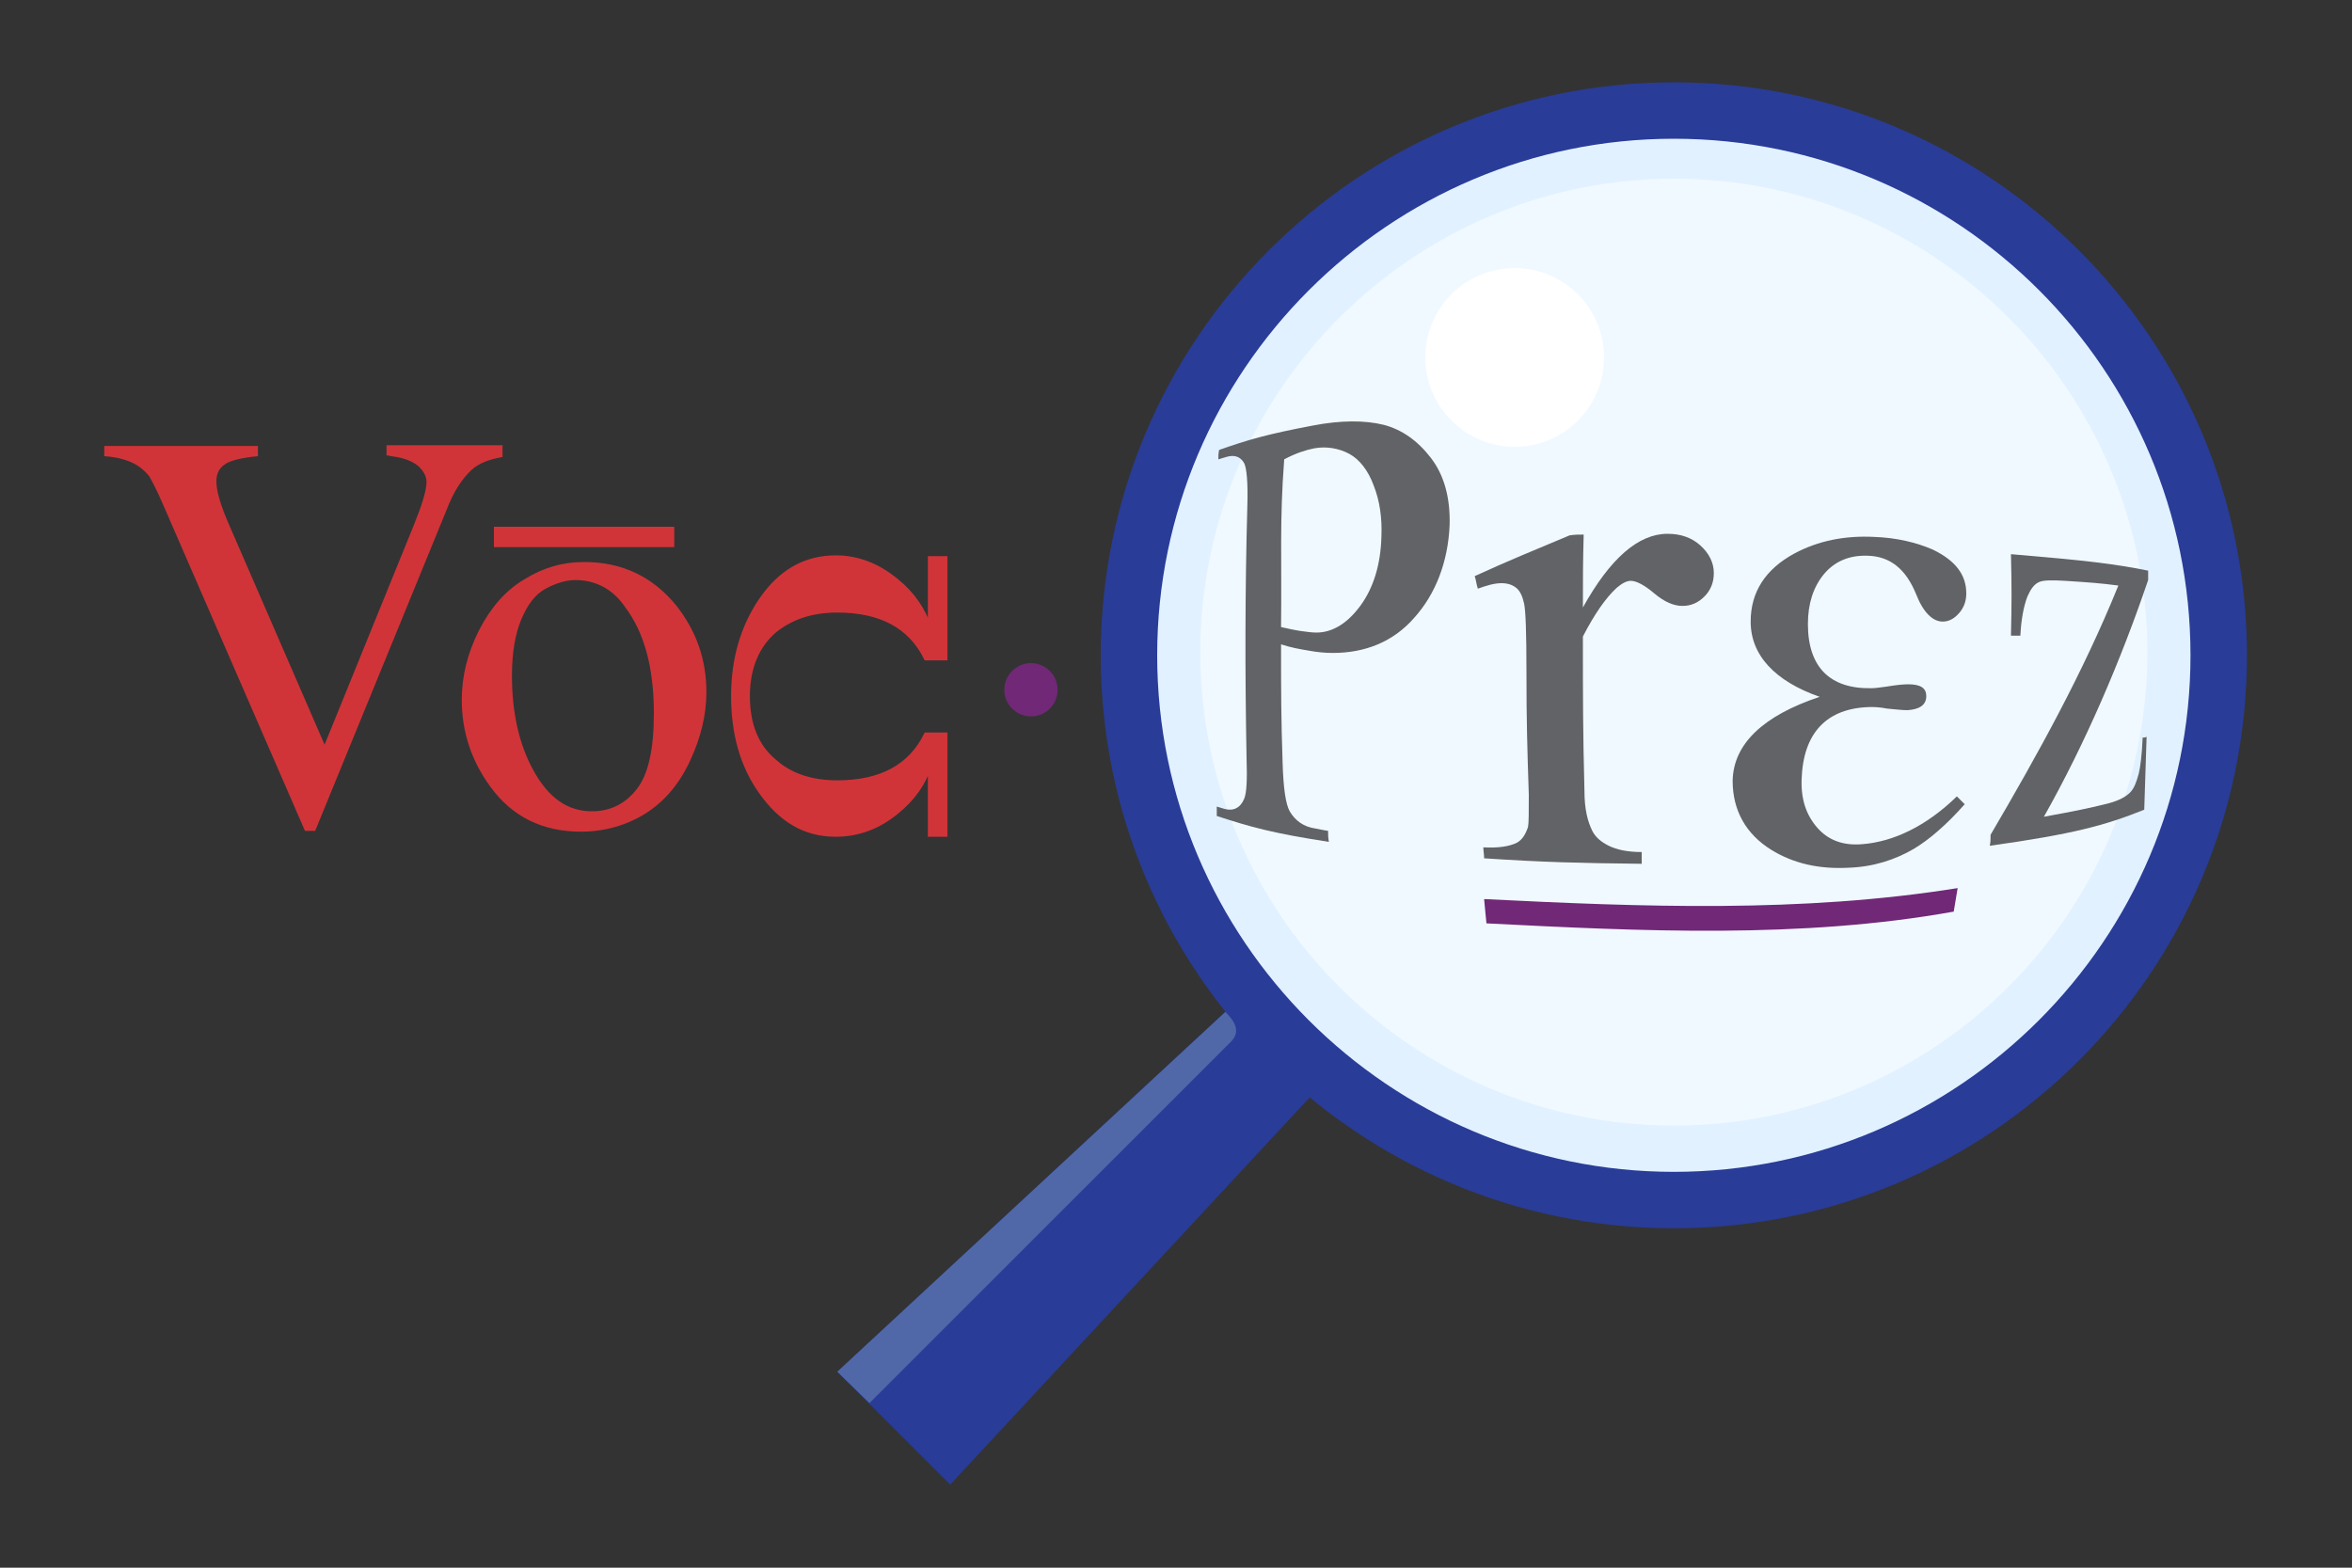 <?xml version="1.0" encoding="utf-8"?>
<!-- Generator: Adobe Illustrator 19.0.0, SVG Export Plug-In . SVG Version: 6.00 Build 0)  -->
<svg version="1.1" id="Layer_1" xmlns="http://www.w3.org/2000/svg" xmlns:xlink="http://www.w3.org/1999/xlink" x="0px" y="0px"
	 viewBox="442 150.4 300 200" style="enable-background:new 442 150.4 300 200;" xml:space="preserve">
<rect x="442" y="150.4" width="300" height="200" fill="#333333" stroke="none"/>
<style type="text/css">
	.st0{display:none;fill:none;stroke:#898B8E;stroke-width:2;stroke-linecap:square;stroke-linejoin:round;stroke-miterlimit:10;}
	.st1{display:none;}
	.st2{display:inline;}
	.st3{fill:none;stroke:#898B8E;stroke-width:3;stroke-linecap:round;stroke-linejoin:round;stroke-miterlimit:10;}
	.st4{fill:none;stroke:#898B8E;stroke-width:3;stroke-linecap:square;stroke-linejoin:round;stroke-miterlimit:10;}
	.st5{fill:none;stroke:#898B8E;stroke-width:2;stroke-linecap:round;stroke-linejoin:round;stroke-miterlimit:10;}
	.st6{fill:none;stroke:#898B8E;stroke-width:8;stroke-linecap:round;stroke-linejoin:round;stroke-miterlimit:10;}
	
		.st7{fill:none;stroke:#898B8E;stroke-width:4;stroke-linecap:square;stroke-linejoin:round;stroke-miterlimit:10;stroke-dasharray:15,10;}
	.st8{fill:none;stroke:#898B8E;stroke-width:2;stroke-linecap:square;stroke-linejoin:round;stroke-miterlimit:10;}
	.st9{fill:#293C98;}
	.st10{fill:#FFFFFF;}
	.st11{fill:#D03439;}
	.st12{fill:#702877;}
	.st13{fill:#F0F9FF;}
	.st14{fill:#E1F1FF;}
	.st15{fill:#5168A8;}
	.st16{fill:#D03439;stroke:#D03439;stroke-width:0.5;stroke-miterlimit:10;}
	.st17{fill:none;stroke:#E1F1FF;stroke-width:9.121;stroke-miterlimit:10;}
	.st18{fill:#616366;}
</style>
<g id="INFORMATION">
	<g id="XMLID_757_">
		<g id="XMLID_130_">
			<line id="XMLID_10_" class="st0" x1="1392.2" y1="436.2" x2="1340.8" y2="81.5"/>
			<line id="XMLID_11_" class="st0" x1="1385.2" y1="435.2" x2="1333.8" y2="80.5"/>
		</g>
	</g>
</g>
<g id="FLATTENED_1_">
	<g id="_x32__original" class="st1">
		<g id="XMLID_102_" class="st2">
			<path id="XMLID_324_" class="st3" d="M2430.2,30"/>
			<path id="XMLID_288_" class="st3" d="M2374.4,416.6"/>
			<path id="XMLID_287_" class="st3" d="M2374.4,416.6"/>
			<path id="XMLID_286_" class="st3" d="M2625.5,255.9"/>
			<path id="XMLID_285_" class="st3" d="M2430.2,30"/>
			<path id="XMLID_281_" class="st3" d="M2625.5,255.9"/>
			<path id="XMLID_280_" class="st3" d="M2430.2,30"/>
			<path id="XMLID_279_" class="st3" d="M2536.7,61.6"/>
			<line id="XMLID_278_" class="st3" x1="2430.2" y1="30" x2="2323.1" y2="61.6"/>
			<line id="XMLID_277_" class="st3" x1="2485.4" y1="416.6" x2="2578.4" y2="355.7"/>
			<path id="XMLID_276_" class="st4" d="M2374.4,416.6"/>
			<path id="XMLID_275_" class="st4" d="M2536.7,61.6"/>
			<path id="XMLID_267_" class="st3" d="M2430.2,30"/>
			<path id="XMLID_261_" class="st3" d="M2485.4,416.6"/>
			<path id="XMLID_260_" class="st5" d="M2250.8,145.2"/>
			<path id="XMLID_259_" class="st5" d="M2578.4,355.7"/>
			<line id="XMLID_258_" class="st4" x1="2323.1" y1="61.6" x2="2280.7" y2="355.7"/>
			<path id="XMLID_257_" class="st4" d="M2280.7,355.7"/>
			<path id="XMLID_256_" class="st4" d="M2609.8,145.2"/>
			<path id="XMLID_255_" class="st3" d="M2280.7,355.7"/>
			<path id="XMLID_254_" class="st3" d="M2374.4,416.6"/>
			<line id="XMLID_253_" class="st6" x1="2323.1" y1="61.6" x2="2536.7" y2="61.6"/>
			<line id="XMLID_214_" class="st6" x1="2323.1" y1="61.6" x2="2250.8" y2="145.2"/>
			<line id="XMLID_213_" class="st6" x1="2250.8" y1="145.2" x2="2625.5" y2="255.9"/>
			<line id="XMLID_212_" class="st6" x1="2625.5" y1="255.9" x2="2578.4" y2="355.7"/>
			<line id="XMLID_211_" class="st6" x1="2578.4" y1="355.7" x2="2280.7" y2="355.7"/>
			<path id="XMLID_210_" class="st5" d="M2233.9,254.2"/>
			<path id="XMLID_209_" class="st5" d="M2535.7,60"/>
			<path id="XMLID_208_" class="st5" d="M2237.1,256.5"/>
			<path id="XMLID_207_" class="st5" d="M2538.8,62.2"/>
			<path id="XMLID_197_" class="st5" d="M2233.4,253.9"/>
			<path id="XMLID_196_" class="st5" d="M2577.7,355"/>
			<path id="XMLID_195_" class="st5" d="M2233.8,257.8"/>
			<path id="XMLID_194_" class="st5" d="M2578.1,358.9"/>
			<path id="XMLID_193_" class="st5" d="M2540,61.8"/>
			<path id="XMLID_192_" class="st5" d="M2581.1,357.6"/>
			<path id="XMLID_191_" class="st5" d="M2536.7,63.8"/>
			<path id="XMLID_190_" class="st5" d="M2577.8,359.6"/>
			<line id="XMLID_189_" class="st3" x1="2485.4" y1="416.6" x2="2374.4" y2="416.6"/>
			<path id="XMLID_188_" class="st3" d="M2234.9,255.9"/>
			<path id="XMLID_187_" class="st3" d="M2609.8,145.2"/>
			<line id="XMLID_186_" class="st7" x1="2376.7" y1="257.8" x2="2250.8" y2="145.2"/>
			<line id="XMLID_185_" class="st7" x1="2376.7" y1="257.8" x2="2536.7" y2="61.6"/>
			<line id="XMLID_181_" class="st7" x1="2376.7" y1="257.8" x2="2374.4" y2="416.6"/>
			<path id="XMLID_171_" class="st4" d="M2609.8,145.2"/>
			<path id="XMLID_170_" class="st4" d="M2376.7,257.8"/>
			<line id="XMLID_129_" class="st4" x1="2376.7" y1="257.8" x2="2280.7" y2="355.7"/>
			<path id="XMLID_128_" class="st4" d="M2323.1,61.6"/>
			<path id="XMLID_127_" class="st4" d="M2625.5,255.9"/>
			<path id="XMLID_126_" class="st4" d="M2250.8,145.2"/>
			<path id="XMLID_125_" class="st4" d="M2577.7,355"/>
			<line id="XMLID_124_" class="st4" x1="2609.8" y1="145.2" x2="2234.9" y2="255.9"/>
			<line id="XMLID_123_" class="st8" x1="2606.8" y1="144.2" x2="2371.4" y2="415.6"/>
			<line id="XMLID_122_" class="st8" x1="2610.8" y1="150.2" x2="2375.4" y2="421.6"/>
			<line id="XMLID_121_" class="st4" x1="2485.4" y1="416.6" x2="2430.2" y2="30"/>
			<line id="XMLID_120_" class="st4" x1="2625.5" y1="255.9" x2="2609.8" y2="145.2"/>
			<path id="XMLID_119_" class="st8" d="M2252.8,148.2"/>
			<path id="XMLID_118_" class="st8" d="M2432.2,33"/>
			<path id="XMLID_117_" class="st8" d="M2247.8,143.2"/>
			<path id="XMLID_116_" class="st8" d="M2427.2,28"/>
			<line id="XMLID_115_" class="st4" x1="2376.7" y1="416.6" x2="2578.4" y2="355.7"/>
			<line id="XMLID_114_" class="st6" x1="2536.7" y1="61.6" x2="2609.8" y2="145.2"/>
			<line id="XMLID_113_" class="st6" x1="2280.7" y1="355.7" x2="2237.1" y2="256.5"/>
			<line id="XMLID_109_" class="st4" x1="2578.4" y1="355.7" x2="2376.7" y2="257.8"/>
			<line id="XMLID_108_" class="st4" x1="2376.7" y1="257.8" x2="2430.2" y2="30"/>
			<line id="XMLID_107_" class="st8" x1="2609.8" y1="148.2" x2="2323.1" y2="64.6"/>
			<line id="XMLID_106_" class="st8" x1="2612.8" y1="142.2" x2="2326.1" y2="58.6"/>
			<line id="XMLID_105_" class="st0" x1="2378.4" y1="416.6" x2="2326.9" y2="61.8"/>
			<line id="XMLID_104_" class="st0" x1="2371.4" y1="415.6" x2="2319.9" y2="60.8"/>
		</g>
		<g id="XMLID_53_" class="st2">
			<g id="XMLID_100_">
				<path id="XMLID_408_" class="st9" d="M2625.5,285.5c-16.3,0-29.6-13.3-29.6-29.6s13.3-29.6,29.6-29.6s29.6,13.3,29.6,29.6
					S2641.9,285.5,2625.5,285.5z"/>
				<path id="XMLID_405_" class="st10" d="M2625.5,227.3c15.8,0,28.6,12.8,28.6,28.6c0,15.8-12.8,28.6-28.6,28.6
					s-28.6-12.8-28.6-28.6S2609.7,227.3,2625.5,227.3 M2625.5,225.3c-16.9,0-30.6,13.7-30.6,30.6s13.7,30.6,30.6,30.6
					s30.6-13.7,30.6-30.6S2642.4,225.3,2625.5,225.3L2625.5,225.3z"/>
			</g>
			<g id="XMLID_99_">
				<path id="XMLID_403_" class="st9" d="M2374.4,439.4c-12.6,0-22.8-10.2-22.8-22.8s10.2-22.8,22.8-22.8s22.8,10.2,22.8,22.8
					S2387,439.4,2374.4,439.4z"/>
				<path id="XMLID_400_" class="st10" d="M2374.4,394.7c12.1,0,21.8,9.8,21.8,21.8s-9.8,21.8-21.8,21.8c-12.1,0-21.8-9.8-21.8-21.8
					S2362.3,394.7,2374.4,394.7 M2374.4,392.7c-13.1,0-23.8,10.7-23.8,23.8s10.7,23.8,23.8,23.8s23.8-10.7,23.8-23.8
					S2387.5,392.7,2374.4,392.7L2374.4,392.7z"/>
			</g>
			<g id="XMLID_98_">
				<path id="XMLID_398_" class="st9" d="M2578.4,372.6c-9.3,0-16.9-7.6-16.9-16.9s7.6-16.9,16.9-16.9s16.9,7.6,16.9,16.9
					C2595.3,365,2587.7,372.6,2578.4,372.6z"/>
				<path id="XMLID_395_" class="st10" d="M2578.4,339.9c8.8,0,15.9,7.1,15.9,15.9s-7.1,15.9-15.9,15.9c-8.8,0-15.9-7.1-15.9-15.9
					S2569.6,339.9,2578.4,339.9 M2578.4,337.9c-9.8,0-17.9,8-17.9,17.9s8,17.9,17.9,17.9s17.9-8,17.9-17.9
					S2588.3,337.9,2578.4,337.9L2578.4,337.9z"/>
			</g>
			<g id="XMLID_97_">
				<path id="XMLID_393_" class="st11" d="M2280.7,372.6c-9.3,0-16.9-7.6-16.9-16.9s7.6-16.9,16.9-16.9s16.9,7.6,16.9,16.9
					C2297.6,365,2290,372.6,2280.7,372.6z"/>
				<path id="XMLID_390_" class="st10" d="M2280.7,339.9c8.8,0,15.9,7.1,15.9,15.9s-7.1,15.9-15.9,15.9c-8.8,0-15.9-7.1-15.9-15.9
					S2272,339.9,2280.7,339.9 M2280.7,337.9c-9.8,0-17.9,8-17.9,17.9s8,17.9,17.9,17.9c9.8,0,17.9-8,17.9-17.9
					S2290.6,337.9,2280.7,337.9L2280.7,337.9z"/>
			</g>
			<g id="XMLID_96_">
				<path id="XMLID_388_" class="st11" d="M2536.7,78.5c-9.3,0-16.9-7.6-16.9-16.9s7.6-16.9,16.9-16.9s16.9,7.6,16.9,16.9
					C2553.5,70.9,2546,78.5,2536.7,78.5z"/>
				<path id="XMLID_385_" class="st10" d="M2536.7,45.8c8.8,0,15.9,7.1,15.9,15.9s-7.1,15.9-15.9,15.9c-8.8,0-15.9-7.1-15.9-15.9
					S2527.9,45.8,2536.7,45.8 M2536.7,43.8c-9.8,0-17.9,8-17.9,17.9s8,17.9,17.9,17.9c9.8,0,17.9-8,17.9-17.9
					S2546.5,43.8,2536.7,43.8L2536.7,43.8z"/>
			</g>
			<g id="XMLID_95_">
				<path id="XMLID_383_" class="st9" d="M2250.8,162c-9.3,0-16.9-7.6-16.9-16.9c0-9.3,7.6-16.9,16.9-16.9s16.9,7.6,16.9,16.9
					C2267.6,154.5,2260.1,162,2250.8,162z"/>
				<path id="XMLID_380_" class="st10" d="M2250.8,129.3c8.8,0,15.9,7.1,15.9,15.9c0,8.8-7.1,15.9-15.9,15.9s-15.9-7.1-15.9-15.9
					C2234.9,136.4,2242,129.3,2250.8,129.3 M2250.8,127.3c-9.8,0-17.9,8-17.9,17.9s8,17.9,17.9,17.9s17.9-8,17.9-17.9
					S2260.6,127.3,2250.8,127.3L2250.8,127.3z"/>
			</g>
			<g id="XMLID_94_">
				<path id="XMLID_378_" class="st11" d="M2609.8,159c-7.7,0-13.9-6.2-13.9-13.9s6.2-13.9,13.9-13.9s13.9,6.2,13.9,13.9
					S2617.4,159,2609.8,159z"/>
				<path id="XMLID_375_" class="st10" d="M2609.8,132.3c7.1,0,12.9,5.8,12.9,12.9c0,7.1-5.8,12.9-12.9,12.9
					c-7.1,0-12.9-5.8-12.9-12.9C2596.9,138,2602.7,132.3,2609.8,132.3 M2609.8,130.3c-8.2,0-14.9,6.7-14.9,14.9s6.7,14.9,14.9,14.9
					s14.9-6.7,14.9-14.9C2624.6,137,2618,130.3,2609.8,130.3L2609.8,130.3z"/>
			</g>
			<g id="XMLID_93_">
				<path id="XMLID_373_" class="st11" d="M2485.4,429.3c-7,0-12.8-5.7-12.8-12.8s5.7-12.8,12.8-12.8c7,0,12.8,5.7,12.8,12.8
					S2492.4,429.3,2485.4,429.3z"/>
				<path id="XMLID_370_" class="st10" d="M2485.4,404.8c6.5,0,11.8,5.3,11.8,11.8s-5.3,11.8-11.8,11.8s-11.8-5.3-11.8-11.8
					C2473.6,410.1,2478.9,404.8,2485.4,404.8 M2485.4,402.8c-7.6,0-13.8,6.2-13.8,13.8s6.2,13.8,13.8,13.8s13.8-6.2,13.8-13.8
					S2492.9,402.8,2485.4,402.8L2485.4,402.8z"/>
			</g>
			<g id="XMLID_91_">
				<path id="XMLID_368_" class="st9" d="M2430.2,42.7c-7,0-12.8-5.7-12.8-12.8s5.7-12.8,12.8-12.8c7,0,12.8,5.7,12.8,12.8
					S2437.3,42.7,2430.2,42.7z"/>
				<path id="XMLID_365_" class="st10" d="M2430.2,18.2c6.5,0,11.8,5.3,11.8,11.8s-5.3,11.8-11.8,11.8s-11.8-5.3-11.8-11.8
					S2423.7,18.2,2430.2,18.2 M2430.2,16.2c-7.6,0-13.8,6.2-13.8,13.8c0,7.6,6.2,13.8,13.8,13.8S2444,37.6,2444,30
					S2437.8,16.2,2430.2,16.2L2430.2,16.2z"/>
			</g>
			<g id="XMLID_61_">
				<path id="XMLID_363_" class="st11" d="M2323.1,71.7c-5.6,0-10.1-4.5-10.1-10.1s4.5-10.1,10.1-10.1s10.1,4.5,10.1,10.1
					S2328.7,71.7,2323.1,71.7z"/>
				<path id="XMLID_360_" class="st10" d="M2323.1,52.5c5,0,9.1,4.1,9.1,9.1s-4.1,9.1-9.1,9.1s-9.1-4.1-9.1-9.1
					S2318.1,52.5,2323.1,52.5 M2323.1,50.5c-6.1,0-11.1,5-11.1,11.1s5,11.1,11.1,11.1s11.1-5,11.1-11.1S2329.2,50.5,2323.1,50.5
					L2323.1,50.5z"/>
			</g>
			<g id="XMLID_60_">
				<path id="XMLID_358_" class="st11" d="M2234.9,266c-5.6,0-10.1-4.5-10.1-10.1s4.5-10.1,10.1-10.1s10.1,4.5,10.1,10.1
					S2240.5,266,2234.9,266z"/>
				<path id="XMLID_355_" class="st10" d="M2234.9,246.8c5,0,9.1,4.1,9.1,9.1s-4.1,9.1-9.1,9.1s-9.1-4.1-9.1-9.1
					C2225.8,250.9,2229.9,246.8,2234.9,246.8 M2234.9,244.8c-6.1,0-11.1,5-11.1,11.1s5,11.1,11.1,11.1s11.1-5,11.1-11.1
					S2241,244.8,2234.9,244.8L2234.9,244.8z"/>
			</g>
			<g id="XMLID_55_">
				<path id="XMLID_353_" class="st12" d="M2376.7,274.7c-9.3,0-16.9-7.6-16.9-16.9s7.6-16.9,16.9-16.9s16.9,7.6,16.9,16.9
					C2393.5,267.1,2386,274.7,2376.7,274.7z"/>
				<path id="XMLID_350_" class="st10" d="M2376.7,241.9c8.8,0,15.9,7.1,15.9,15.9s-7.1,15.9-15.9,15.9c-8.8,0-15.9-7.1-15.9-15.9
					S2367.9,241.9,2376.7,241.9 M2376.7,239.9c-9.8,0-17.9,8-17.9,17.9s8,17.9,17.9,17.9c9.8,0,17.9-8,17.9-17.9
					S2386.5,239.9,2376.7,239.9L2376.7,239.9z"/>
			</g>
		</g>
	</g>
	<g id="_x32__outlined">
		<g id="XMLID_508_">
			<line id="XMLID_510_" class="st0" x1="2378.4" y1="416.6" x2="2326.9" y2="61.8"/>
			<line id="XMLID_509_" class="st0" x1="2371.4" y1="415.6" x2="2319.9" y2="60.8"/>
		</g>
	</g>
</g>
<g id="BLACK_ONLY" class="st1">
</g>
<g id="GREYSCALE" class="st1">
</g>
<path class="st1" d="M297.2,315.3v1.8c-2.3,0.4-4,1.1-5.2,2.2c-1.7,1.5-3.2,3.9-4.5,7.1L265.2,381h-1.8l-24.1-55.4
	c-1.2-2.8-2.1-4.6-2.6-5.2c-0.8-1-1.8-1.7-2.9-2.3c-1.2-0.6-2.7-0.9-4.7-1.1v-1.8h26.2v1.8c-3,0.3-4.9,0.8-5.8,1.5
	c-0.9,0.7-1.3,1.7-1.3,2.8c0,1.6,0.7,4,2.2,7.4l16.3,37.7l15.2-37.2c1.5-3.7,2.2-6.2,2.2-7.6c0-0.9-0.5-1.8-1.4-2.6
	c-0.9-0.8-2.5-1.4-4.6-1.8c-0.2,0-0.4-0.1-0.8-0.1v-1.8H297.2z"/>
<path class="st1" d="M310.2,334.9c6.6,0,11.8,2.5,15.8,7.5c3.4,4.3,5.1,9.2,5.1,14.7c0,3.9-0.9,7.8-2.8,11.8c-1.9,4-4.4,7-7.7,9
	c-3.3,2-6.9,3-10.9,3c-6.5,0-11.7-2.6-15.6-7.8c-3.3-4.4-4.9-9.3-4.9-14.8c0-4,1-7.9,3-11.9c2-3.9,4.6-6.8,7.8-8.7
	C303.1,335.8,306.6,334.9,310.2,334.9z M308.7,338c-1.7,0-3.4,0.5-5,1.5c-1.7,1-3.1,2.7-4.1,5.2c-1,2.5-1.6,5.7-1.6,9.6
	c0,6.3,1.3,11.8,3.8,16.3c2.5,4.6,5.8,6.9,9.9,6.9c3.1,0,5.6-1.3,7.6-3.8c2-2.5,3-6.9,3-13c0-7.7-1.7-13.8-5-18.2
	C315,339.5,312.2,338,308.7,338z"/>
<path class="st1" d="M374.3,363.1c-1.2,5.7-3.5,10.1-6.9,13.2c-3.4,3.1-7.2,4.6-11.3,4.6c-4.9,0-9.2-2.1-12.9-6.2
	c-3.7-4.1-5.5-9.7-5.5-16.8c0-6.8,2-12.4,6.1-16.6c4.1-4.3,8.9-6.4,14.6-6.4c4.3,0,7.8,1.1,10.5,3.4c2.7,2.3,4.1,4.6,4.1,7
	c0,1.2-0.4,2.2-1.2,2.9c-0.8,0.7-1.9,1.1-3.2,1.1c-1.9,0-3.3-0.6-4.2-1.8c-0.5-0.7-0.9-1.9-1.1-3.8c-0.2-1.9-0.8-3.3-1.9-4.3
	c-1.1-0.9-2.6-1.4-4.6-1.4c-3.2,0-5.7,1.2-7.6,3.5c-2.6,3.1-3.8,7.2-3.8,12.3c0,5.2,1.3,9.8,3.8,13.7c2.5,4,6,5.9,10.3,5.9
	c3.1,0,5.9-1.1,8.3-3.2c1.7-1.5,3.4-4.1,5.1-7.9L374.3,363.1z"/>
<rect x="295.7" y="324.4" class="st1" width="30.8" height="6.2"/>
<g>
	<g>
		<path class="st11" d="M506.1,207.4v1.3c-1.7,0.3-3,0.8-3.9,1.6c-1.3,1.2-2.4,2.9-3.3,5.3l-16.7,40.8h-1.3l-18-41.4
			c-0.9-2.1-1.6-3.4-1.9-3.9c-0.6-0.7-1.3-1.3-2.2-1.7c-0.9-0.4-2-0.7-3.5-0.8v-1.3h19.6v1.3c-2.2,0.2-3.7,0.6-4.3,1.1
			c-0.7,0.5-1,1.2-1,2.1c0,1.2,0.5,3,1.6,5.5l12.2,28.1l11.3-27.8c1.1-2.7,1.7-4.6,1.7-5.7c0-0.7-0.3-1.3-1-2
			c-0.7-0.6-1.8-1.1-3.5-1.3c-0.1,0-0.3-0.1-0.6-0.1v-1.3H506.1z"/>
		<path class="st11" d="M516.5,222.1c4.9,0,8.8,1.9,11.8,5.6c2.5,3.2,3.8,6.8,3.8,11c0,2.9-0.7,5.8-2.1,8.8c-1.4,3-3.3,5.2-5.7,6.7
			c-2.4,1.5-5.2,2.3-8.2,2.3c-4.9,0-8.8-1.9-11.6-5.8c-2.4-3.3-3.6-7-3.6-11c0-3,0.7-5.9,2.2-8.9c1.5-2.9,3.4-5.1,5.8-6.5
			C511.3,222.8,513.8,222.1,516.5,222.1z M515.4,224.4c-1.2,0-2.5,0.4-3.8,1.1c-1.3,0.7-2.3,2-3.1,3.9c-0.8,1.9-1.2,4.3-1.2,7.2
			c0,4.7,0.9,8.8,2.8,12.2c1.9,3.4,4.3,5.1,7.4,5.1c2.3,0,4.2-0.9,5.7-2.8c1.5-1.9,2.2-5.1,2.2-9.7c0-5.8-1.2-10.3-3.7-13.6
			C520.2,225.6,518,224.4,515.4,224.4z"/>
		<rect x="505" y="217.6" class="st11" width="23" height="2.6"/>
	</g>
	<circle class="st13" cx="655.5" cy="233.6" r="69.5"/>
	<g>
		<g>
			<path class="st14" d="M655.5,173.2c33.3,0,60.4,27.1,60.4,60.4S688.8,294,655.5,294c-33.3,0-60.4-27.1-60.4-60.4
				S622.3,173.2,655.5,173.2 M655.5,164.1c-38.4,0-69.5,31.1-69.5,69.5s31.1,69.5,69.5,69.5c38.4,0,69.5-31.1,69.5-69.5
				S693.9,164.1,655.5,164.1L655.5,164.1z"/>
		</g>
	</g>
	<g>
		<path class="st9" d="M655.5,307.1c-40.3,0-73.1-32.8-73.1-73.1s32.8-73.1,73.1-73.1c40.3,0,73.1,32.8,73.1,73.1
			S695.9,307.1,655.5,307.1z M655.5,168.1c-36.3,0-65.9,29.6-65.9,65.9s29.6,65.9,65.9,65.9c36.3,0,65.9-29.6,65.9-65.9
			S691.9,168.1,655.5,168.1z"/>
		<path class="st9" d="M548.8,325.4l50.1-46.5c1.3-1.3,3.5-1.3,4.9,0l5.9,5.9c1.3,1.3,1.3,3.5,0,4.9l-46.5,50.1"/>
		<path class="st15" d="M548.8,325.4l49.5-45.9c1.3,1.3,2,2.6,0.6,3.9l-46,46"/>
	</g>
	<circle class="st12" cx="573.5" cy="238.4" r="3.4"/>
	<g>
		<path class="st16" d="M548.6,256.9c-3.9,0-7-1.8-9.6-5.5c-2.4-3.4-3.5-7.5-3.5-12.2c0-4.7,1.2-8.8,3.5-12.2
			c2.5-3.7,5.7-5.5,9.6-5.5c2.8,0,5.4,1,7.8,3c2.1,1.7,3.4,3.7,4.2,6v-8.9h2v12.8h-2.5c-2-4.1-5.8-6.1-11.3-6.1
			c-3.3,0-5.9,0.9-8,2.6c-2.2,1.9-3.4,4.7-3.4,8.3c0,3.6,1.1,6.4,3.4,8.3c2,1.8,4.7,2.7,8,2.7c5.5,0,9.3-2,11.3-6.1h2.5v12.8h-2V248
			c-0.7,2.3-2.1,4.3-4.2,6C554.1,255.9,551.5,256.9,548.6,256.9z"/>
	</g>
	<circle class="st10" cx="635.2" cy="196" r="11.4"/>
	<path class="st17" d="M599,278.9"/>
	<g>
		<g>
			<g>
				<path class="st18" d="M605.4,232.6c0,6.1,0,9.2,0.2,15.2c0.1,3.2,0.4,5.2,0.9,6.1c0.7,1.2,1.8,2,3.3,2.2
					c0.6,0.1,0.9,0.2,1.6,0.3c0,0.6,0,0.8,0.1,1.4c-7.2-1.1-10-1.9-14.3-3.3c0-0.5,0-0.7,0-1.2c0.4,0.1,0.6,0.2,1,0.3
					c1.1,0.3,2-0.1,2.5-1.3c0.3-0.7,0.4-2.4,0.3-5.2c-0.2-10.7-0.2-21.4,0.1-32.1c0.1-3.1-0.1-4.9-0.4-5.5c-0.5-0.9-1.3-1.1-2.3-0.8
					c-0.4,0.1-0.6,0.2-1,0.3c0-0.5,0-0.7,0.1-1.2c3.7-1.3,6.1-2,11.9-3.1c3.6-0.7,6.7-0.7,9.1-0.1c2.3,0.6,4.3,2,6,4.2
					c1.7,2.2,2.5,5.1,2.4,8.6c-0.2,4.7-1.8,8.8-4.5,11.8c-2.7,3.1-6.3,4.5-10.4,4.5c-1,0-2-0.1-3.1-0.3
					C607.7,233.2,606.6,233,605.4,232.6z M605.4,230.4c0.9,0.2,1.8,0.4,2.5,0.5c0.8,0.1,1.4,0.2,2,0.2c2,0,3.9-1.1,5.6-3.4
					c1.7-2.3,2.6-5.3,2.7-8.8c0.1-2.4-0.2-4.6-1-6.6c-0.7-1.9-1.8-3.3-3.1-4c-1.3-0.7-2.9-1-4.5-0.7c-1,0.2-2.3,0.6-3.8,1.4
					C605.2,217,605.5,221.6,605.4,230.4z"/>
				<path class="st18" d="M644,218.6c-0.1,3.7-0.1,5.6-0.1,9.3c3.5-6.3,7.1-9.4,10.8-9.4c1.7,0,3.1,0.5,4.2,1.5
					c1.1,1,1.7,2.2,1.7,3.5c0,1.2-0.4,2.2-1.2,3c-0.8,0.8-1.7,1.2-2.8,1.2c-1.1,0-2.3-0.5-3.6-1.6c-1.3-1.1-2.3-1.6-3-1.6
					c-0.5,0-1.1,0.3-1.8,0.9c-1.4,1.3-2.8,3.3-4.3,6.2c0,8,0,12.1,0.2,19.8c0,2.2,0.4,3.8,1,5c0.4,0.8,1.1,1.4,2.1,1.9
					c1,0.5,2.4,0.8,4.2,0.8c0,0.6,0,0.9,0,1.5c-8.3-0.1-12.5-0.2-20.1-0.7c0-0.6-0.1-0.9-0.1-1.4c1.9,0.1,3.3-0.1,4.3-0.6
					c0.7-0.4,1.1-1.1,1.4-2c0.1-0.5,0.1-1.8,0.1-4.1c-0.2-6.1-0.3-9.3-0.3-15.8c0-4.8-0.1-7.7-0.3-8.6c-0.2-0.9-0.5-1.6-1-2
					c-0.5-0.4-1.1-0.6-1.9-0.6c-0.9,0-1.9,0.3-3,0.7c-0.2-0.6-0.2-1-0.4-1.6c4.6-2.1,7.1-3.1,12.1-5.2
					C642.9,218.6,643.3,218.6,644,218.6z"/>
				<path class="st18" d="M692.6,253c-2.3,2.6-4.5,4.5-6.5,5.7c-2.4,1.4-5.2,2.3-8.3,2.4c-3.7,0.2-7-0.5-9.9-2.3
					c-3.2-2-4.9-5-4.9-8.8c0.1-4.7,3.9-8.3,11.1-10.7c-5.7-2-8.8-5.3-8.8-9.6c0-3.8,1.9-6.7,5.6-8.7c3-1.6,6.4-2.3,10.2-2.1
					c2.8,0.1,5.3,0.7,7.4,1.6c2.9,1.4,4.3,3.2,4.3,5.6c0,1-0.3,1.8-0.9,2.5c-0.6,0.7-1.3,1.1-2.1,1.1c-1.3,0-2.5-1.2-3.4-3.5
					c-1.3-3.2-3.3-4.8-6.1-4.9c-2.4-0.1-4.3,0.7-5.7,2.4c-1.3,1.6-2,3.7-2,6.3c0,5.5,2.8,8.3,8.1,8.2c0.5,0,1.1-0.1,1.9-0.2
					c1.2-0.2,2.1-0.3,2.8-0.3c1.6,0,2.3,0.5,2.3,1.5c0,1.1-0.8,1.7-2.4,1.8c-0.7,0-1.5-0.1-2.6-0.2c-1-0.2-1.7-0.2-2.1-0.2
					c-5.6,0.1-8.6,3.3-8.8,9.2c-0.1,2.6,0.6,4.6,2,6.2c1.4,1.6,3.3,2.3,5.7,2.1c4-0.3,8.2-2.3,12.1-6.1
					C692.1,252.5,692.3,252.7,692.6,253z"/>
				<path class="st18" d="M715.8,244.4c-0.1,3.7-0.2,5.6-0.3,9.3c-5,2-9,3.1-19.7,4.6c0.1-0.5,0.1-0.8,0.1-1.4
					c6.1-10.4,11.8-20.7,16.3-31.8c-2.3-0.3-3.7-0.4-6.8-0.6c-1.7-0.1-2.9-0.1-3.4,0.2c-0.6,0.3-1,0.9-1.4,1.8c-0.5,1.3-0.8,3-0.9,5
					c-0.5,0-0.7,0-1.2,0c0.1-4.2,0.1-6.3,0-10.4c9.5,0.8,13,1.2,17.5,2.1c0,0.5,0,0.7,0,1.2c-3.5,10.3-8,20.8-13.3,30.2
					c3.8-0.7,5.4-1,8.2-1.7c1.5-0.4,2.3-0.9,2.8-1.4c0.5-0.5,0.8-1.3,1.1-2.4c0.2-0.8,0.4-2.3,0.5-4.6
					C715.5,244.5,715.6,244.5,715.8,244.4z"/>
				<path class="st12" d="M691.2,266.7c-19.5,3.5-39.9,2.5-59.6,1.5c-0.1-1.2-0.2-1.8-0.3-3.1c20,1,40.5,1.8,60.4-1.4
					C691.5,264.9,691.4,265.5,691.2,266.7z"/>
			</g>
		</g>
	</g>
</g>
</svg>

